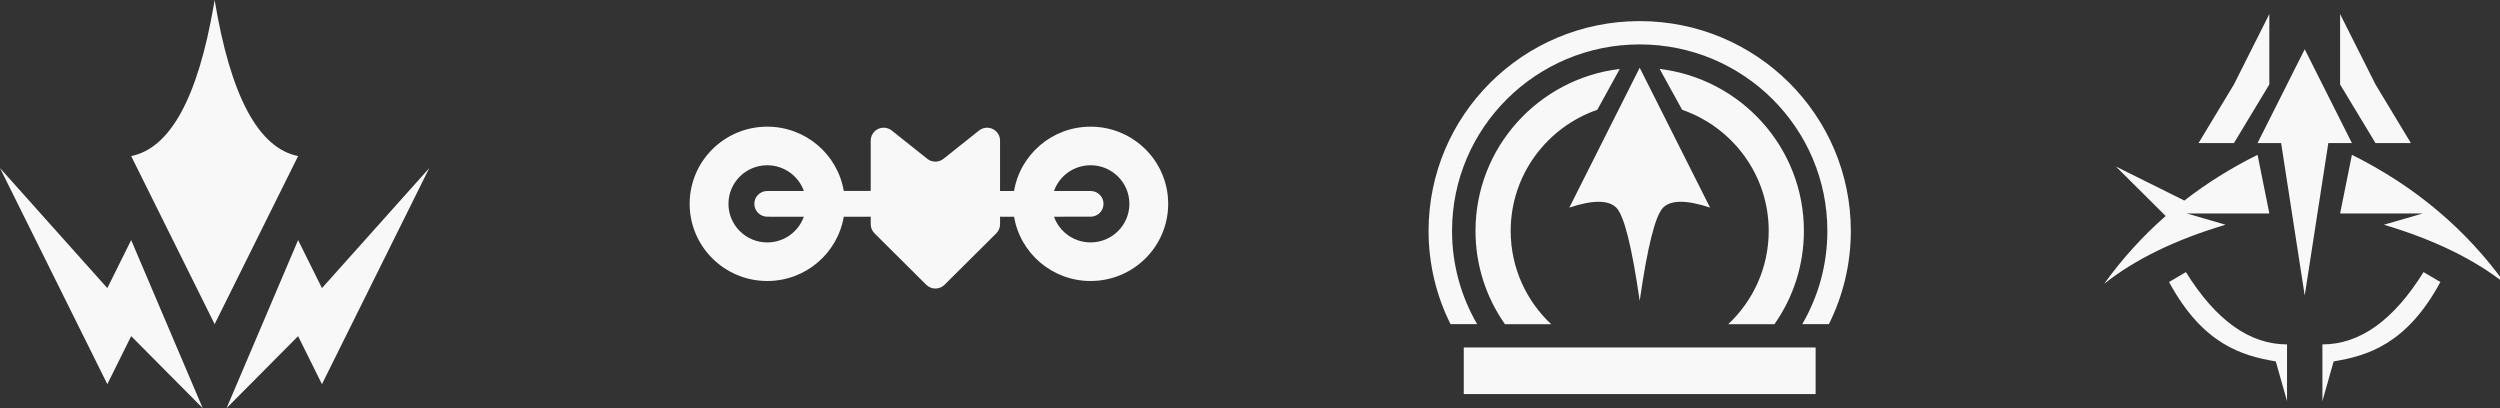 <!-- Generated by IcoMoon.io -->
<svg version="1.1" xmlns="http://www.w3.org/2000/svg" width="196" height="32" viewBox="0 0 196 32">
<rect x="0" y="0" width="196" height="32" fill="#333333" stroke="none"/>
<title>Abilities3</title>
<path fill="#f8f8f8" d="M0 13.177l8.414 16.941 1.87-3.765 5.609 5.647-5.609-13.177-1.87 3.765-8.414-9.412zM33.655 13.177l-8.414 9.412-1.87-3.765-5.609 13.176 5.609-5.647 1.87 3.765 8.414-16.941zM16.828 0l-0.070 0.415c-1.257 7.264-3.415 11.205-6.474 11.821l6.544 13.176 6.544-13.176c-3.116-0.627-5.298-4.706-6.544-12.235z"></path>
<path fill="#f8f8f8" d="M85.502 9.931c3.36 0 6.084 2.708 6.084 6.050s-2.724 6.049-6.084 6.049c-3.014 0-5.517-2.18-5.999-5.040l-1.098-0.001v0.591c0 0.267-0.106 0.524-0.297 0.713l-4.056 4.033c-0.396 0.394-1.038 0.394-1.434 0l-4.056-4.033c-0.19-0.189-0.297-0.446-0.297-0.713v-0.591l-2.113 0.001c-0.483 2.861-2.985 5.040-5.999 5.040-3.36 0-6.084-2.708-6.084-6.050s2.724-6.050 6.084-6.050c3.015 0 5.517 2.18 6 5.041l2.112-0v-3.952c0-0.557 0.454-1.008 1.014-1.008 0.23 0 0.454 0.078 0.633 0.221l2.789 2.219c0.37 0.295 0.897 0.295 1.267 0l2.789-2.219c0.438-0.348 1.075-0.277 1.425 0.158 0.144 0.179 0.222 0.401 0.222 0.63v3.952l1.098 0c0.483-2.861 2.985-5.041 6-5.041zM60.153 12.956c-1.68 0-3.042 1.354-3.042 3.025s1.362 3.025 3.042 3.025c1.324 0 2.451-0.841 2.868-2.016l-2.868-0.001c-0.56 0-1.014-0.451-1.014-1.008s0.454-1.008 1.014-1.008l2.869 0c-0.418-1.175-1.544-2.017-2.869-2.017zM85.502 12.956c-1.325 0-2.451 0.842-2.869 2.017l2.869-0c0.56 0 1.014 0.452 1.014 1.008s-0.454 1.008-1.014 1.008l-2.868 0.001c0.418 1.174 1.544 2.016 2.868 2.016 1.68 0 3.042-1.354 3.042-3.025s-1.362-3.025-3.042-3.025z"></path>
<path fill="#f8f8f8" d="M142.345 27.241h-27.586v3.655h27.586v-3.655zM126.99 5.404c-6.374 0.766-11.311 6.16-11.311 12.7 0 2.718 0.853 5.239 2.308 7.311l3.624-0c-1.954-1.833-3.173-4.43-3.173-7.311 0-4.393 2.836-8.128 6.788-9.495l1.765-3.204zM130.115 5.404l1.766 3.205c3.951 1.368 6.786 5.102 6.786 9.495 0 2.881-1.219 5.478-3.173 7.311l3.624 0c1.455-2.072 2.308-4.593 2.308-7.311 0-6.54-4.938-11.933-11.31-12.7zM128.552 1.655c-9.142 0-16.552 7.364-16.552 16.448 0 2.626 0.62 5.108 1.721 7.311l2.087 0c-1.252-2.151-1.969-4.648-1.969-7.311 0-8.075 6.587-14.621 14.713-14.621s14.713 6.546 14.713 14.621c0 2.663-0.717 5.16-1.969 7.311l2.087-0c1.101-2.202 1.721-4.685 1.721-7.311 0-9.084-7.41-16.448-16.552-16.448zM128.552 5.31l-5.517 10.966c1.839-0.609 3.065-0.609 3.678 0s1.226 3.046 1.839 7.31c0.613-4.264 1.226-6.701 1.839-7.31s1.839-0.609 3.678 0l-5.517-10.966z"></path>
<path fill="#f8f8f8" d="M171.374 21.333l-1.321 0.776c2.642 4.892 5.726 5.781 8.369 6.226l0.881 3.113v-4.447c-2.936 0-5.579-1.889-7.928-5.668zM190.005 21.333c-2.349 3.778-4.991 5.668-7.928 5.668v4.447l0.881-3.113c2.643-0.445 5.726-1.334 8.369-6.226l-1.321-0.776zM180.69 3.862l-3.7 7.356h1.85l1.85 11.954 1.85-11.954h1.85l-3.7-7.356zM176.99 12.138c-2.076 1.032-3.988 2.227-5.737 3.585l-0.024-0.012c-1.085-0.539-2.598-1.291-4.539-2.256l-0.799-0.397 3.897 3.875c-1.801 1.58-3.409 3.354-4.822 5.32 2.415-1.921 5.588-3.466 9.518-4.635l-3.043-0.883h6.475l-0.925-4.598zM184.39 12.138l-0.925 4.598h6.475l-3.043 0.883c3.929 1.169 7.102 2.713 9.518 4.635-3.083-4.291-7.091-7.663-12.024-10.115zM177.915 1.103l-2.775 5.517-2.775 4.598h2.775l2.775-4.598v-5.517zM183.464 1.103v5.517l2.775 4.598h2.775l-2.775-4.598-2.775-5.517z"></path>
</svg>
